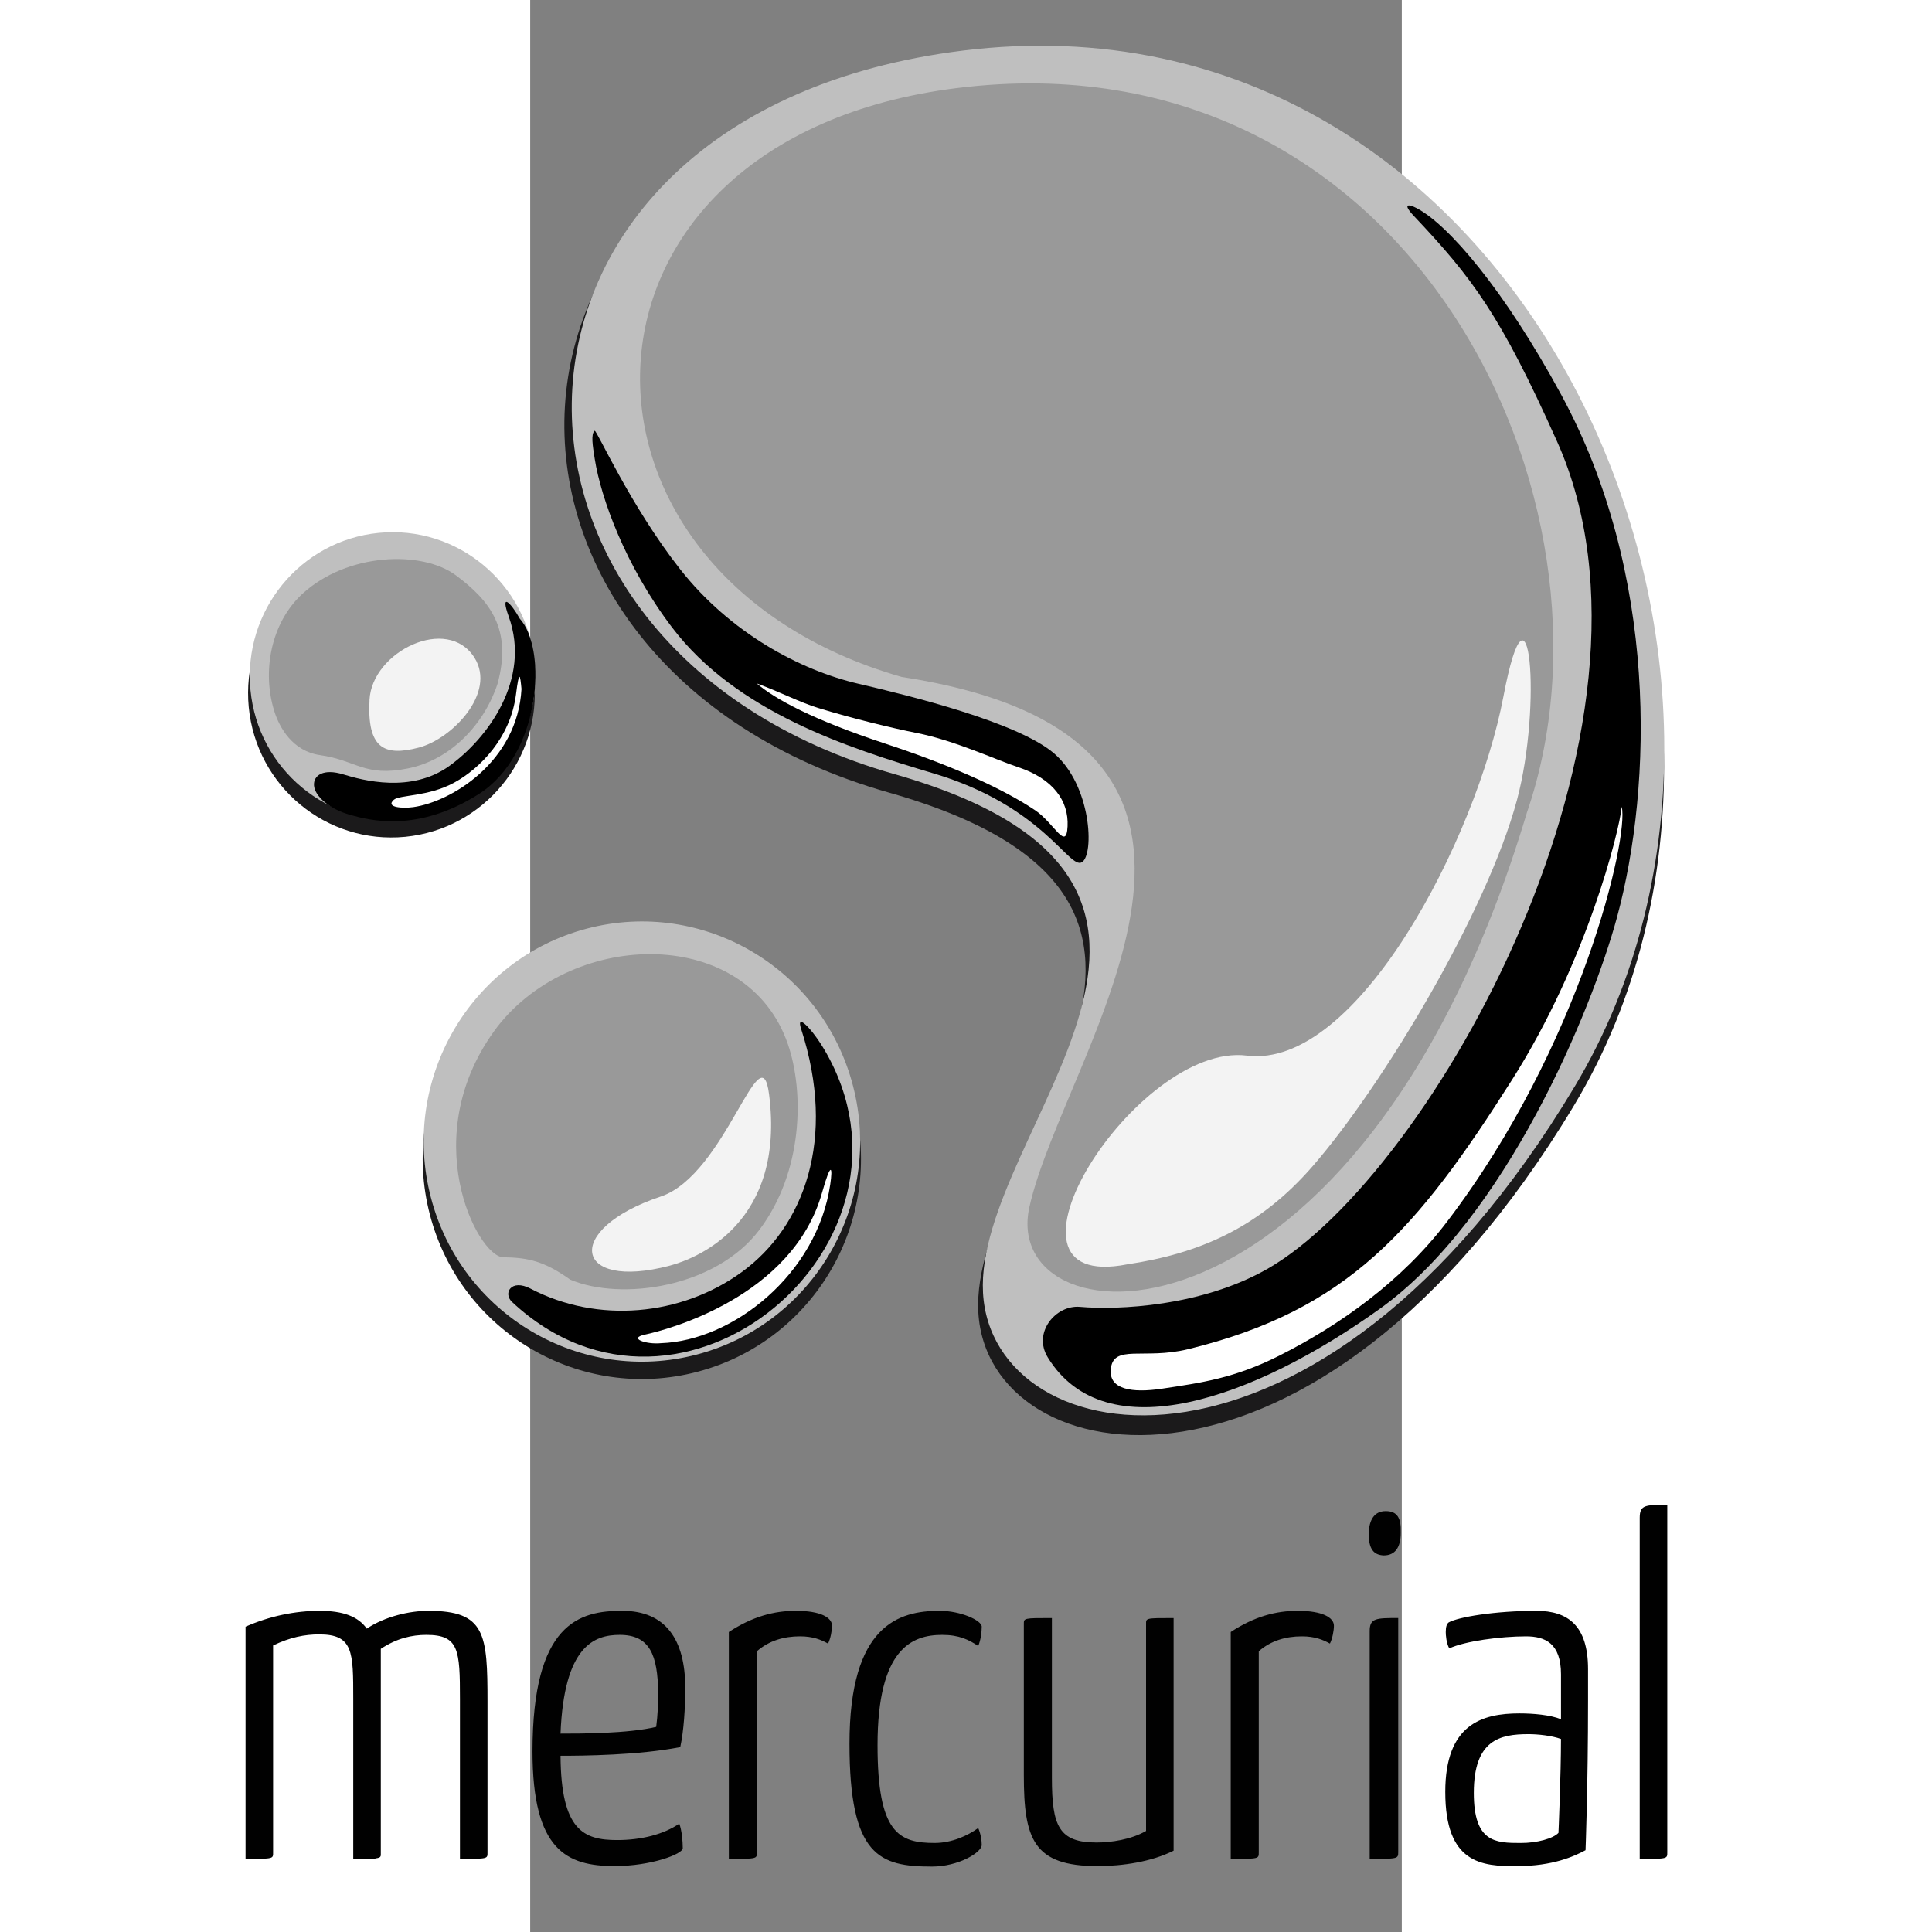 <svg width="800" height="800" preserveAspectRatio="xMidYMid" version="1.1" viewBox="-38.4 -81.966 221.87 491.8" xmlns="http://www.w3.org/2000/svg">
 <rect x="-38.4" y="-81.966" width="221.87" height="491.8" fill="#808080" stroke="none"/>
 <path d="m-110.86 332.12c6.121-2.699 12.625-4.046 18.873-4.046 5.993 0 9.818 1.47 11.986 4.538 4.59-3.066 10.839-4.538 15.684-4.538 14.539 0 15.048 5.885 15.048 23.175v38.252c0 1.716.254 1.716-7.012 1.716v-40.707c0-12.506-.256-16.309-8.54-16.309-3.698 0-7.524.857-11.607 3.555v52.599c-.127.491-.382.614-1.272.735-.13 0-.254.122-.385.122h-5.358v-40.704c0-12.015 0-16.43-8.668-16.43-3.698 0-7.395.735-11.734 2.82v52.6c0 1.718.257 1.718-7.012 1.718v-59.098m95.864-4.048c-10.838 0-22.822 3.065-22.822 35.804 0 25.259 8.795 29.181 20.912 29.181 9.304 0 17.339-3.065 17.339-4.538 0-1.838-.256-4.658-.892-6.253-3.954 2.697-9.567 4.168-15.811 4.168-8.543 0-14.28-2.451-14.411-21.456 5.612 0 19.895-.122 30.478-2.208.891-4.046 1.272-9.931 1.272-15.08 0-12.261-4.973-19.617-16.064-19.617m-.639 6.13c7.651 0 9.69 5.026 9.818 14.836 0 2.573-.127 5.639-.512 8.581-7.139 1.718-19.255 1.718-24.357 1.718.898-22.313 8.546-25.133 15.05-25.133m27.799-.735c5.99-3.925 11.478-5.395 17.086-5.395 6.249 0 9.182 1.716 9.182 3.803 0 1.226-.386 3.311-1.022 4.538-1.787-.983-3.823-1.841-7.144-1.841-4.079 0-7.903 1.103-10.962 3.8v51.13c0 1.716.127 1.716-7.141 1.716v-57.753m64.375-1.347c0-1.595-5.354-4.046-10.71-4.046-10.333 0-22.955 3.555-22.955 33.84 0 28.689 7.654 31.266 21.04 31.266 6.629 0 12.625-3.555 12.625-5.516 0-1.104-.253-2.822-.895-4.293-2.678 1.961-6.758 3.803-11.091 3.803-9.179 0-14.536-2.574-14.536-24.891 0-24.645 8.796-28.079 16.447-28.079 4.335 0 6.758 1.226 9.179 2.82.642-1.47.895-3.555.895-4.903m48.844 57.015c-5.611 2.82-13.003 3.925-19.382 3.925-16.321 0-18.746-6.864-18.746-23.172v-38.377c0-1.592-.123-1.592 7.145-1.592v40.707c0 12.261 1.783 16.43 11.347 16.43 3.697 0 8.799-.735 12.625-2.943v-52.6c0-1.592-.256-1.592 7.012-1.592v59.214m14.542-55.667c5.99-3.925 11.474-5.395 17.083-5.395 6.249 0 9.182 1.718 9.182 3.803 0 1.226-.383 3.312-1.019 4.538-1.787-.983-3.825-1.838-7.144-1.838-4.079 0-7.903 1.1-10.966 3.799v51.13c0 1.716.131 1.716-7.136 1.716v-57.753m42.638-3.555c-5.612 0-7.268 0-7.268 3.311v57.994c7.139 0 7.266 0 7.266-1.716v-59.588m-7.522-21.578c0 4.048 1.275 5.516 3.823 5.639 2.933 0 4.337-2.084 4.337-5.764.127-3.8-.895-5.516-3.825-5.516-2.803 0-4.207 2.085-4.335 5.641m19.62 25.133c0-1.347.254-2.085.766-2.451 2.423-1.349 11.734-2.943 22.316-2.943 8.036 0 13.133 3.803 13.133 14.836v7.969c0 21.825-.636 38.134-.636 38.134-2.933 1.592-8.416 4.046-17.345 4.046-9.179.122-18.359-.735-18.359-18.882 0-17.287 9.435-19.986 18.87-19.986 3.57 0 7.78.369 10.586 1.473v-11.404c0-7.969-4.079-9.685-8.928-9.685-6.5 0-15.551 1.226-19.507 3.065-.766-1.349-.898-3.434-.898-4.169m29.328 27.223c-2.422-.86-5.864-1.226-8.287-1.226-7.268 0-13.9 1.47-13.9 14.957 0 12.627 5.485 12.752 11.986 12.752 4.081 0 8.163-1.103 9.562-2.573.002-.002.639-14.717.639-23.91m27.059 28.812c0 1.716.127 1.716-7.015 1.716v-86.808c0-3.311 1.404-3.311 7.015-3.311v88.403" fill="#010101" stroke-width="1.414"/>
 <g transform="matrix(1.414 0 0 1.414 -110.86 -70.324)" fill="#1b1a1b">
  <path d="m239.15 190.79c45.729-76.034-9.658-199.35-110.93-186.82-91.503 11.312-92.978 107.62-12.335 130.5 69.786 19.817 14.417 64.082 16.035 93.558 1.625 29.472 60.669 40.165 107.23-37.239z"/>
  <path d="m81.333 238.73c21.074-5.542 33.686-27.198 28.169-48.37-5.517-21.171-27.073-33.841-48.148-28.299s-33.686 27.198-28.169 48.37c5.517 21.171 27.073 33.841 48.148 28.299zm-57.552-147.94c-14.189 1.38-24.576 14.042-23.202 28.297 1.376 14.265 13.98 24.707 28.172 23.327 14.187-1.398 24.583-14.057 23.203-28.313-1.379-14.245-13.981-24.691-28.173-23.311z"/>
 </g>
 <g stroke-width="1.414">
  <path d="m227.5 194.58c64.242-107.3-13.563-281.33-155.83-263.66-128.54 15.964-130.61 151.89-17.329 184.18 98.033 27.968 20.253 90.436 22.526 132.04 2.285 41.589 85.223 56.676 150.63-52.562z" fill="#bfbfbf"/>
  <path d="m93.348 263.56c-3.893-6.343 2.06-13.391 8.18-12.855 9.741.858 30.949-.113 47.683-9.643 41.808-23.81 106.15-138.38 73.788-210.63-14.486-32.346-21.541-41.607-36.46-57.43-3.044-3.228-1.296-3.052.763-1.959 8.068 4.254 22.246 20.729 36.788 47.546 24.57 45.308 23.295 99.17 14.157 132.96-6.366 23.505-28.29 76.679-60.397 99.667-32.181 23.044-69.835 36.262-84.502 12.347zm-29.123-148.67c-21.904-6.531-50.14-15.629-66.473-37.09-12.041-15.824-18.152-33.095-19.713-42.888-.556-3.495-1.026-6.41-.025-7.214.464-.373 8.991 18.989 21.739 35.217 12.746 16.232 30.559 25.726 45.399 29.175 13.2 3.066 40.541 9.801 49.791 17.718 9.51 8.139 10.305 25.721 7.104 27.706-3.228 1.995-9.772-14.264-37.821-22.625z"/>
  <path d="m109.38 266.67c-.423 5.037 5.335 6.024 13.087 4.858 9.934-1.499 18.336-2.621 29.772-8.379 15.499-7.802 31.182-18.964 42.67-34.023 34.273-44.921 46.41-98.07 44.541-105.72-.625 6.315-8.898 39.458-27.822 69.339-24.302 38.383-41.924 58.825-82.567 68.735-11.31 2.761-19.128-1.442-19.68 5.188zm-90.139-174.68c4.628 3.944 14.113 9.2 32.776 15.349 22.54 7.423 33.514 13.863 38.11 16.948 4.87 3.277 7.956 10.587 8.262 4.094.318-6.5-3.67-12.09-12.568-15.056-6.022-2.007-16.15-6.79-25.857-8.714-6.239-1.237-16.389-3.693-25.094-6.37-4.77-1.473-9.63-4.053-15.63-6.25z" fill="#fff"/>
  <path d="m4.104 262.82c29.675-7.835 47.433-38.45 39.665-68.382-7.768-29.93-38.122-47.842-67.798-40.007-29.675 7.835-47.433 38.45-39.665 68.382 7.768 29.93 38.122 47.842 67.798 40.007z" fill="#bfbfbf"/>
  <path d="m-43.028 249.45c43.202 40.377 108.23-15.086 79.595-64.074-3.215-5.499-7.389-9.687-6.017-5.474 9.151 28.168.694 50.452-15.084 61.932-15.469 11.26-36.733 13.145-53.755 4.241-4.999-2.613-7.073 1.196-4.737 3.375z"/>
  <path d="m-9.13 257.75c5.499-1.166 37.492-9.523 45.007-36.063 2.341-8.274 2.761-6.612 2.099-2.129-3.376 22.884-24.822 39.765-43.072 40.39-3.704.385-8.562-1.244-4.035-2.198z" fill="#fff"/>
  <path d="m-76.936 53.676c-19.98 1.951-34.605 19.851-32.671 40.004 1.937 20.162 19.685 34.929 39.665 32.978 19.98-1.976 34.618-19.877 32.673-40.031-1.938-20.14-19.682-34.903-39.666-32.952z" fill="#bfbfbf"/>
  <path d="m-93.426 118.04c.222 2.59 3.739 5.918 9.264 7.445 4.747 1.313 16.984 4.668 32.705-5.34 15.721-10.009 17.533-36.777 10.388-44.65-2.212-3.988-5.089-6.892-2.801-.527 5.781 16.071-5.451 31.103-15.141 38.064-9.684 6.961-21.965 3.667-26.981 2.125-5.016-1.542-7.66.208-7.436 2.884z"/>
  <path d="m-73.139 121.64c1.442-1.308 8.735-.773 15.321-4.346 6.582-3.571 14.406-11.4 15.803-22.525.823-6.531 1.069-4.891 1.397-1.335-1.022 18.494-17.884 28.71-27.528 30.057-2.601.365-7.182.141-4.99-1.852z" fill="#fff"/>
  <path d="m215.32 124.87c27.244-79.201-29.766-198.81-145.1-184.42-104.21 12.995-105.89 123.62-14.05 149.91 104.03 15.883 41.387 95.035 32.5 134.95-7.966 35.78 84.07 41.668 126.65-100.44z" fill="#999"/>
  <path d="m144.04 186.74c-28.183-3.517-68.738 60.659-30.498 53.142 38.234-7.51-38.24 7.515 0 0 18.38-2.75 33.606-9.294 47.237-24.986 17.773-20.457 44.323-64.644 52.001-93.195 6.468-24.073 3.218-61.368-3.451-26.326-6.838 35.962-37.107 94.883-65.29 91.366z" fill="#f3f3f3"/>
  <path d="m-45.267 238.07c6.524.11 10.471 1.038 17.078 5.713 13.061 5.474 37.068 2.006 48.154-12.715 11.086-14.72 11.451-35.001 7.226-47.256-10.333-29.994-54.229-29.462-73.839-4.562-21.216 27.808-5.144 58.712 1.38 58.821zm-58.269-138.98c1.301 4.131 4.623 10.158 11.641 11.163 9.37 1.342 11.287 5.612 22.351 3.396 11.065-2.215 19.453-11.361 22.808-21.477 3.842-13.997-1.91-21.226-10.569-27.678-8.659-6.452-27.706-5.758-39.072 4.694-8.078 7.422-10.324 19.847-7.158 29.903z" fill="#999"/>
  <path d="m-66.737 108.33c8.502-2.245 19.747-13.929 14.164-22.851-6.888-10.992-26.075-1.583-26.724 10.655-.65 12.243 3.548 14.575 12.56 12.196zm63.839 131.89c7.254-1.916 29.478-11.037 25.303-43.622-2.112-16.505-11.038 20.485-27.568 26.018-25.041 8.382-22.228 24.071 2.263 17.604z" fill="#f3f3f3"/>
 </g>
</svg>
